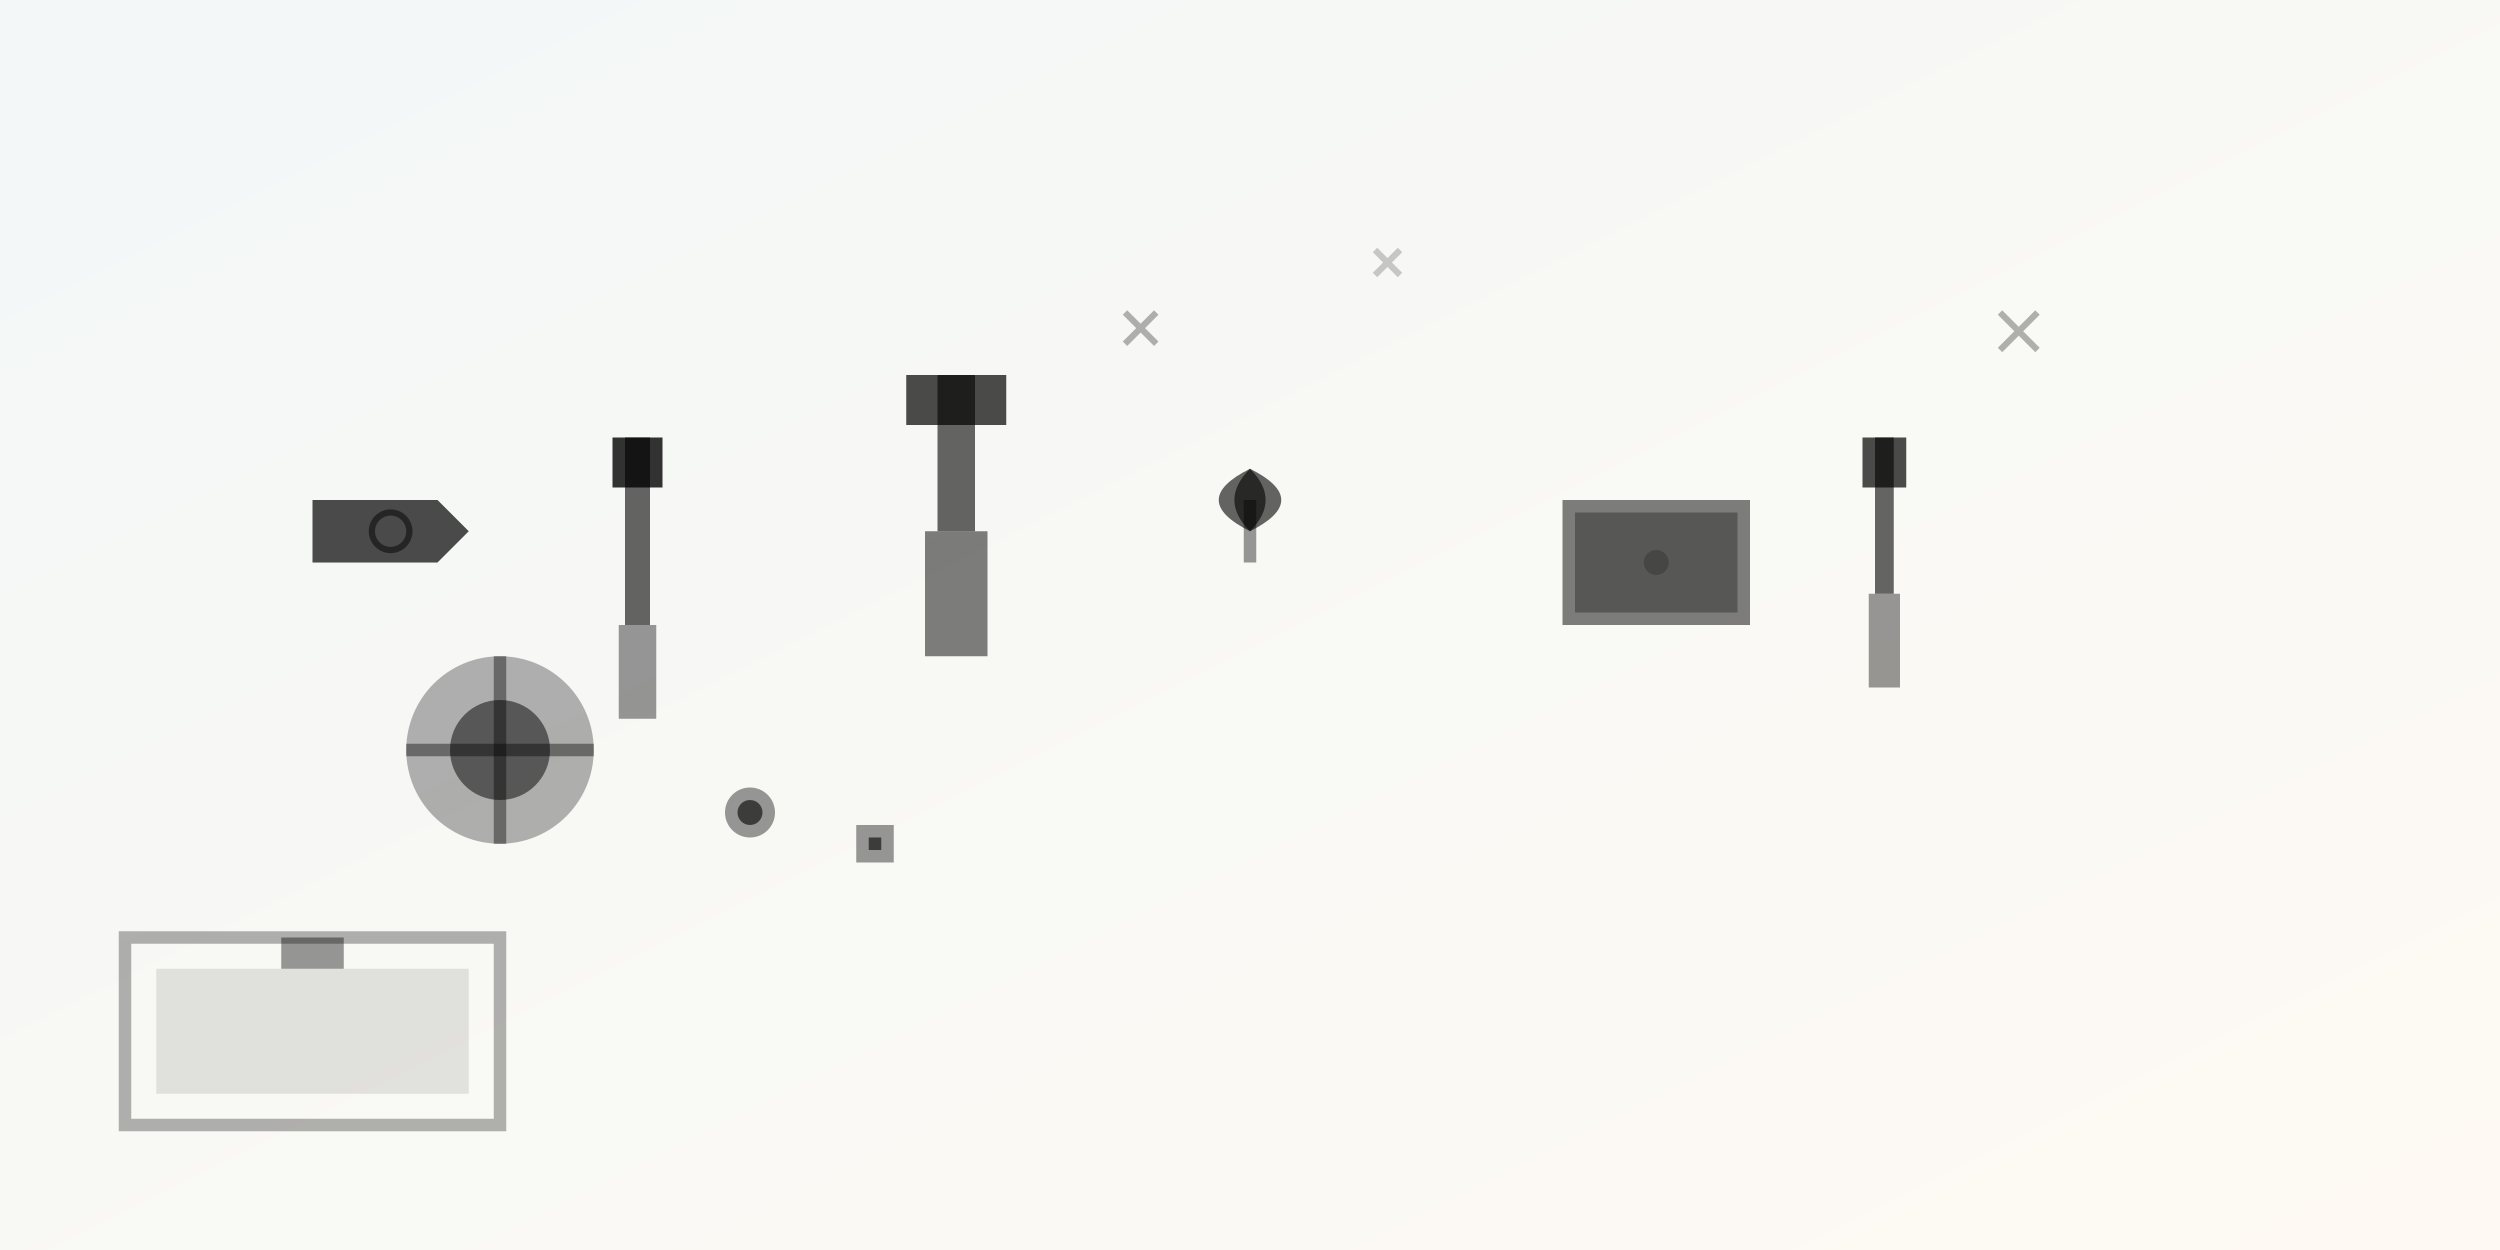 <svg xmlns="http://www.w3.org/2000/svg" viewBox="0 0 400 200" fill="none">
  <defs>
    <symbol id="tools-illustration" viewBox="0 0 400 200">
      <!-- Background -->
      <rect width="400" height="200" fill="url(#toolsGradient)" opacity="0.05"/>
      
      <!-- Gradient definition -->
      <defs>
        <linearGradient id="toolsGradient" x1="0%" y1="0%" x2="100%" y2="100%">
          <stop offset="0%" style="stop-color:#0f6769;stop-opacity:1" />
          <stop offset="100%" style="stop-color:#f39c12;stop-opacity:1" />
        </linearGradient>
      </defs>
      
      <!-- Wrench -->
      <g transform="translate(50, 80)">
        <path d="M0 0 L20 0 L25 5 L20 10 L0 10 Z" fill="currentColor" opacity="0.7"/>
        <circle cx="12.5" cy="5" r="3" fill="none" stroke="currentColor" stroke-width="1" opacity="0.5"/>
      </g>
      
      <!-- Screwdriver -->
      <g transform="translate(100, 70)">
        <rect x="0" y="0" width="4" height="30" fill="currentColor" opacity="0.6"/>
        <rect x="-2" y="0" width="8" height="8" fill="currentColor" opacity="0.8"/>
        <rect x="-1" y="30" width="6" height="15" fill="currentColor" opacity="0.4"/>
      </g>
      
      <!-- Hammer -->
      <g transform="translate(150, 60)">
        <rect x="0" y="0" width="6" height="25" fill="currentColor" opacity="0.6"/>
        <rect x="-5" y="0" width="16" height="8" fill="currentColor" opacity="0.7"/>
        <rect x="-2" y="25" width="10" height="20" fill="currentColor" opacity="0.5"/>
      </g>
      
      <!-- Pliers -->
      <g transform="translate(200, 75)">
        <path d="M0 0 Q10 5 0 10 Q-5 5 0 0" fill="currentColor" opacity="0.6"/>
        <path d="M0 0 Q-10 5 0 10 Q5 5 0 0" fill="currentColor" opacity="0.6"/>
        <rect x="-1" y="5" width="2" height="10" fill="currentColor" opacity="0.4"/>
      </g>
      
      <!-- Sandpaper -->
      <g transform="translate(250, 80)">
        <rect x="0" y="0" width="30" height="20" fill="currentColor" opacity="0.5"/>
        <rect x="2" y="2" width="26" height="16" fill="currentColor" opacity="0.3"/>
        <circle cx="15" cy="10" r="2" fill="currentColor" opacity="0.2"/>
      </g>
      
      <!-- Paint brush -->
      <g transform="translate(300, 70)">
        <rect x="0" y="0" width="3" height="25" fill="currentColor" opacity="0.6"/>
        <rect x="-2" y="0" width="7" height="8" fill="currentColor" opacity="0.7"/>
        <rect x="-1" y="25" width="5" height="15" fill="currentColor" opacity="0.4"/>
      </g>
      
      <!-- Gear/cog -->
      <g transform="translate(80, 120)">
        <circle cx="0" cy="0" r="15" fill="currentColor" opacity="0.3"/>
        <circle cx="0" cy="0" r="8" fill="currentColor" opacity="0.5"/>
        <rect x="-1" y="-15" width="2" height="30" fill="currentColor" opacity="0.4"/>
        <rect x="-15" y="-1" width="30" height="2" fill="currentColor" opacity="0.4"/>
      </g>
      
      <!-- Nuts and bolts -->
      <g transform="translate(120, 130)">
        <circle cx="0" cy="0" r="4" fill="currentColor" opacity="0.4"/>
        <circle cx="0" cy="0" r="2" fill="currentColor" opacity="0.6"/>
      </g>
      
      <g transform="translate(140, 135)">
        <rect x="-3" y="-3" width="6" height="6" fill="currentColor" opacity="0.4"/>
        <rect x="-1" y="-1" width="2" height="2" fill="currentColor" opacity="0.6"/>
      </g>
      
      <!-- Decorative sparks -->
      <g transform="translate(180, 50)">
        <path d="M0 0 L5 5 M0 5 L5 0" stroke="currentColor" stroke-width="1" opacity="0.3"/>
      </g>
      
      <g transform="translate(220, 40)">
        <path d="M0 0 L4 4 M0 4 L4 0" stroke="currentColor" stroke-width="1" opacity="0.2"/>
      </g>
      
      <g transform="translate(320, 50)">
        <path d="M0 0 L6 6 M0 6 L6 0" stroke="currentColor" stroke-width="1" opacity="0.3"/>
      </g>
      
      <!-- Tool box outline -->
      <rect x="20" y="150" width="60" height="30" fill="none" stroke="currentColor" stroke-width="2" opacity="0.3"/>
      <rect x="25" y="155" width="50" height="20" fill="currentColor" opacity="0.1"/>
      <rect x="45" y="150" width="10" height="5" fill="currentColor" opacity="0.4"/>
    </symbol>
  </defs>
  <use href="#tools-illustration"/>
</svg>
